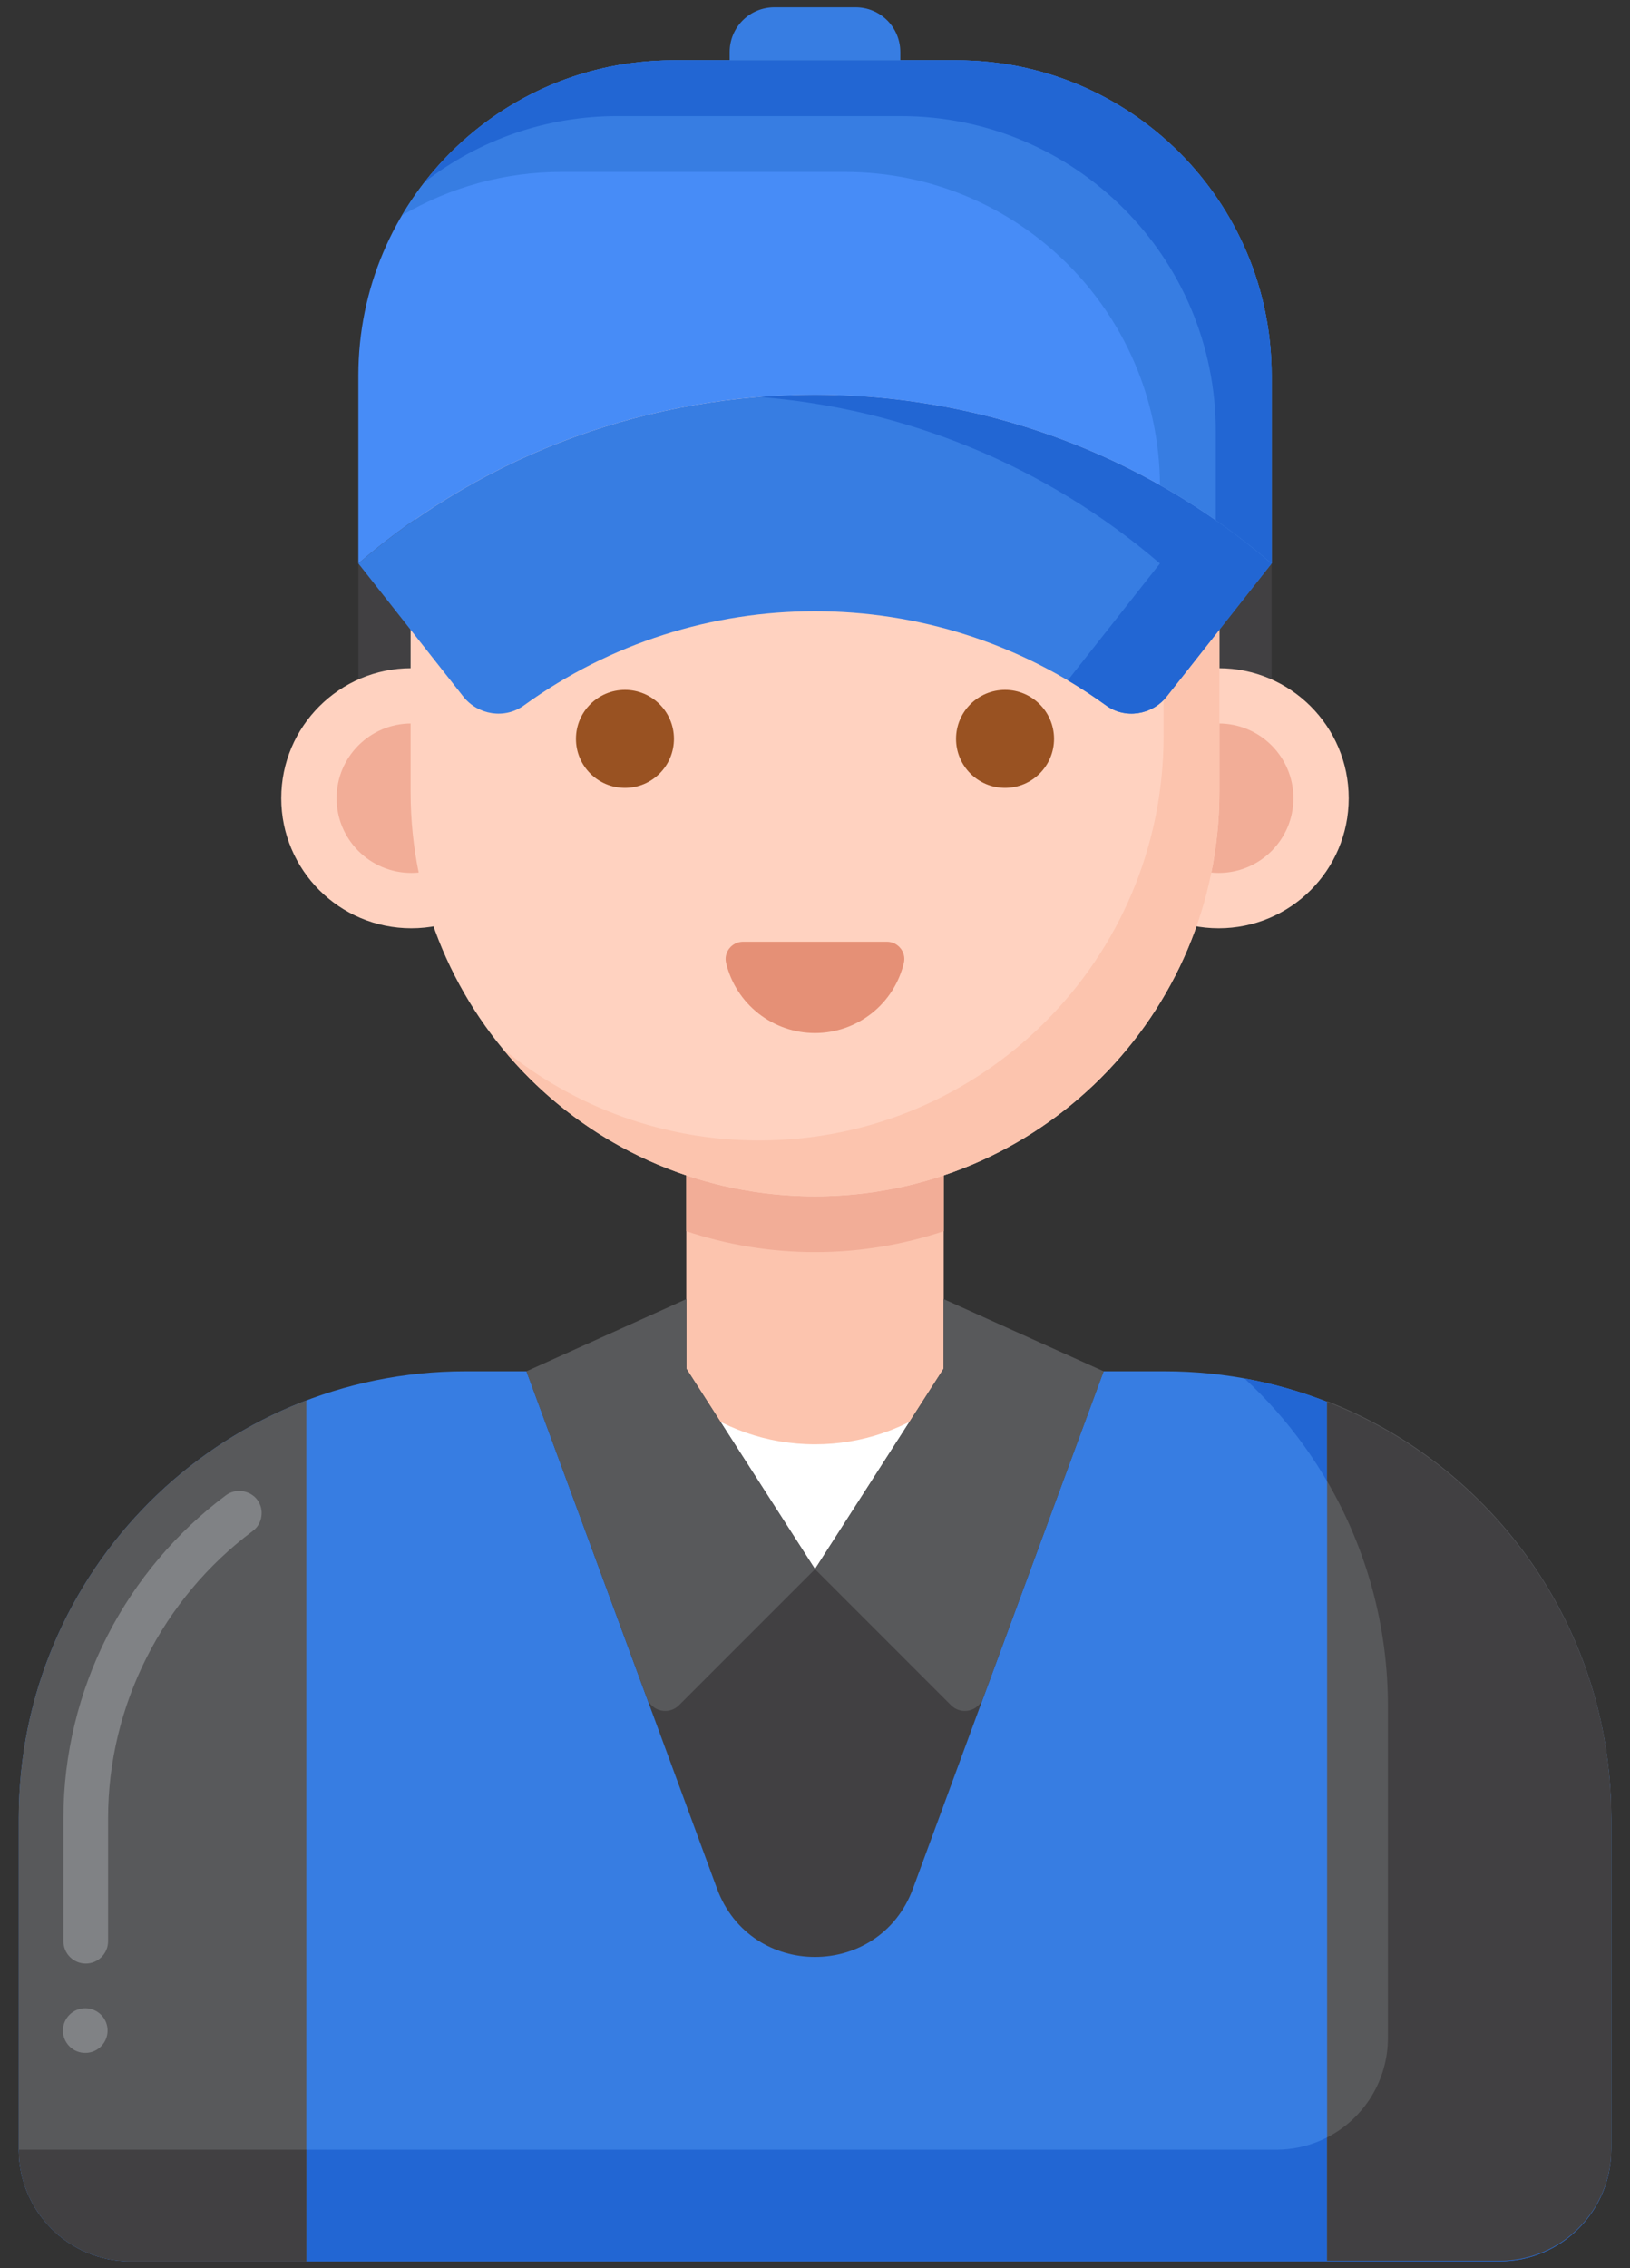 <svg width="69" height="96" viewBox="0 0 69 96" fill="none" xmlns="http://www.w3.org/2000/svg">
<rect x="0" y="0" width="69" height="96" fill="#333333" stroke="none"/>
<path d="M45.849 39.192H23.15C18.743 39.192 15.17 35.619 15.17 31.212V23.848H53.828V31.212C53.828 35.619 50.256 39.192 45.849 39.192Z" fill="#414042"/>
<path d="M68.205 76.945V90.983C68.205 93.597 66.088 95.71 63.479 95.71H5.521C2.912 95.71 0.795 93.597 0.795 90.983V76.945C0.795 66.504 9.26 58.039 19.701 58.039H49.299C59.74 58.039 68.205 66.504 68.205 76.945Z" fill="#377DE2"/>
<path d="M52.684 58.344C56.415 61.797 58.75 66.736 58.75 72.221V86.258C58.75 88.869 56.634 90.985 54.024 90.985H0.795C0.795 93.595 2.911 95.712 5.521 95.712H63.477C66.087 95.712 68.203 93.595 68.203 90.985V76.947C68.203 67.662 61.51 59.94 52.684 58.344Z" fill="#2266D3"/>
<path d="M29.051 47.906V60.983C29.051 62.023 29.35 63.041 29.914 63.916C32.058 67.248 36.942 67.248 39.086 63.916C39.65 63.042 39.949 62.023 39.949 60.983V47.906H29.051Z" fill="#FCC4AE"/>
<path d="M34.5 61.131C32.445 61.131 30.554 60.432 29.051 59.258V60.983C29.051 62.023 29.35 63.042 29.914 63.917C32.058 67.249 36.942 67.249 39.086 63.917C39.65 63.042 39.949 62.024 39.949 60.983V59.258C38.394 60.475 36.475 61.134 34.5 61.131Z" fill="white"/>
<path d="M29.051 52.11C30.808 52.697 32.648 52.995 34.5 52.995C36.405 52.995 38.236 52.681 39.949 52.11V47.906H29.051V52.11Z" fill="#F2AD97"/>
<path d="M17.411 39.29C20.451 39.29 22.915 36.826 22.915 33.786C22.915 30.746 20.451 28.281 17.411 28.281C14.371 28.281 11.906 30.746 11.906 33.786C11.906 36.826 14.371 39.29 17.411 39.29Z" fill="#FFD2C0"/>
<path d="M17.411 36.947C19.158 36.947 20.574 35.531 20.574 33.784C20.574 32.037 19.158 30.621 17.411 30.621C15.664 30.621 14.248 32.037 14.248 33.784C14.248 35.531 15.664 36.947 17.411 36.947Z" fill="#F2AD97"/>
<path d="M51.589 39.29C54.629 39.29 57.093 36.826 57.093 33.786C57.093 30.746 54.629 28.281 51.589 28.281C48.548 28.281 46.084 30.746 46.084 33.786C46.084 36.826 48.548 39.29 51.589 39.29Z" fill="#FFD2C0"/>
<path d="M51.589 36.947C53.336 36.947 54.752 35.531 54.752 33.784C54.752 32.037 53.336 30.621 51.589 30.621C49.842 30.621 48.426 32.037 48.426 33.784C48.426 35.531 49.842 36.947 51.589 36.947Z" fill="#F2AD97"/>
<path d="M34.5 50.633C25.045 50.633 17.381 42.968 17.381 33.514V24.627C17.381 15.172 25.046 7.508 34.5 7.508C43.955 7.508 51.619 15.172 51.619 24.627V33.513C51.619 42.968 43.955 50.633 34.5 50.633Z" fill="#FFD2C0"/>
<path d="M45.366 11.398C47.886 14.458 49.262 18.3 49.256 22.264V31.15C49.256 40.605 41.591 48.269 32.137 48.269C28.173 48.275 24.331 46.9 21.271 44.379C24.411 48.197 29.171 50.633 34.5 50.633C43.955 50.633 51.619 42.968 51.619 33.514V24.627C51.619 19.298 49.184 14.538 45.366 11.398Z" fill="#FCC4AE"/>
<path d="M26.455 33.347C27.6 33.347 28.529 32.419 28.529 31.273C28.529 30.128 27.6 29.199 26.455 29.199C25.309 29.199 24.381 30.128 24.381 31.273C24.381 32.419 25.309 33.347 26.455 33.347Z" fill="#995222"/>
<path d="M42.545 33.347C43.69 33.347 44.619 32.419 44.619 31.273C44.619 30.128 43.69 29.199 42.545 29.199C41.399 29.199 40.471 30.128 40.471 31.273C40.471 32.419 41.399 33.347 42.545 33.347Z" fill="#995222"/>
<path d="M37.543 39.859C38.014 39.859 38.371 40.299 38.262 40.757C38.059 41.603 37.578 42.355 36.895 42.893C36.212 43.431 35.368 43.724 34.499 43.724C33.63 43.724 32.786 43.431 32.103 42.893C31.421 42.355 30.939 41.603 30.736 40.757C30.628 40.299 30.984 39.859 31.455 39.859H37.543Z" fill="#E59076"/>
<path d="M15.17 23.85L19.61 29.48C20.231 30.266 21.366 30.446 22.177 29.858C29.518 24.541 39.48 24.541 46.821 29.858C47.632 30.446 48.767 30.266 49.387 29.48L53.828 23.85C42.743 14.328 26.253 14.324 15.17 23.85Z" fill="#377DE2"/>
<path d="M32.133 16.8C38.223 17.283 44.193 19.633 49.102 23.85L45.202 28.795C45.758 29.124 46.299 29.479 46.822 29.858C47.633 30.446 48.768 30.266 49.388 29.48L53.829 23.85C47.651 18.544 39.795 16.194 32.133 16.8Z" fill="#2266D3"/>
<path d="M40.493 2.551H28.505C21.14 2.551 15.17 8.521 15.17 15.886V23.85C26.253 14.323 42.743 14.328 53.828 23.85V15.886C53.828 8.521 47.858 2.551 40.493 2.551Z" fill="#478CF7"/>
<path d="M40.495 2.551H28.507C23.612 2.551 19.333 5.188 17.014 9.119C19.063 7.91 21.4 7.274 23.78 7.277H35.768C43.106 7.277 49.06 13.204 49.103 20.532C50.783 21.481 52.366 22.592 53.83 23.85V15.886C53.83 8.521 47.86 2.551 40.495 2.551Z" fill="#377DE2"/>
<path d="M40.494 2.551H28.506C24.221 2.551 20.408 4.572 17.969 7.712C20.305 5.894 23.182 4.909 26.142 4.914H38.13C45.495 4.914 51.465 10.885 51.465 18.249V22.018C52.283 22.589 53.072 23.2 53.829 23.85V15.886C53.829 8.521 47.859 2.551 40.494 2.551Z" fill="#2266D3"/>
<path d="M36.221 0.309H32.777C32.276 0.309 31.795 0.508 31.441 0.862C31.086 1.217 30.887 1.698 30.887 2.199V2.549H38.111V2.199C38.111 1.698 37.912 1.217 37.557 0.862C37.203 0.508 36.722 0.309 36.221 0.309Z" fill="#377DE2"/>
<path d="M56.178 59.305V95.685H63.479C66.088 95.685 68.206 93.572 68.206 90.958V76.92C68.206 68.906 63.218 62.056 56.178 59.305Z" fill="#58595B"/>
<path d="M56.178 59.332V62.692C57.868 65.582 58.757 68.872 58.752 72.22V86.258C58.752 87.129 58.512 87.983 58.058 88.725C57.603 89.468 56.953 90.071 56.178 90.467V95.682H63.479C64.728 95.682 65.926 95.188 66.811 94.308C67.696 93.428 68.198 92.233 68.205 90.985V76.947C68.205 68.933 63.218 62.083 56.178 59.332Z" fill="#414042"/>
<path d="M12.966 59.273C5.85 61.987 0.795 68.875 0.795 76.944V90.982C0.795 93.596 2.912 95.709 5.521 95.709H12.966V59.273Z" fill="#58595B"/>
<path d="M3.631 86.889C3.505 86.892 3.38 86.87 3.263 86.824C3.145 86.778 3.039 86.708 2.949 86.62C2.859 86.532 2.787 86.427 2.738 86.311C2.689 86.195 2.664 86.07 2.664 85.945C2.664 85.819 2.689 85.694 2.738 85.578C2.787 85.462 2.858 85.357 2.948 85.269C3.038 85.181 3.145 85.111 3.262 85.065C3.379 85.019 3.504 84.996 3.63 84.999C3.877 85.005 4.112 85.107 4.285 85.283C4.458 85.46 4.555 85.697 4.555 85.944C4.555 86.191 4.458 86.428 4.285 86.605C4.113 86.782 3.878 86.884 3.631 86.889ZM3.631 83.108C3.38 83.108 3.14 83.009 2.962 82.831C2.785 82.654 2.685 82.414 2.685 82.163V76.945C2.685 74.279 3.328 71.613 4.548 69.231C5.739 66.901 7.473 64.845 9.567 63.285C9.974 62.983 10.588 63.072 10.891 63.479C11.042 63.682 11.103 63.928 11.066 64.178C11.033 64.429 10.9 64.651 10.697 64.802C6.864 67.662 4.576 72.204 4.576 76.945V82.163C4.576 82.414 4.476 82.654 4.299 82.831C4.122 83.009 3.881 83.108 3.631 83.108Z" fill="#808285"/>
<path d="M12.965 90.984H0.795C0.794 91.691 0.953 92.389 1.258 93.027C1.564 93.665 2.009 94.226 2.561 94.668C3.399 95.343 4.444 95.711 5.521 95.709H12.965V90.984ZM46.717 58.038L39.948 54.985V57.92L34.499 66.412L29.05 57.92V54.984L22.285 58.038L30.353 79.937C31.773 83.791 37.225 83.792 38.646 79.937L46.717 58.038Z" fill="#414042"/>
<path d="M22.287 58.042L27.389 71.879C27.436 72.008 27.516 72.124 27.62 72.214C27.724 72.305 27.849 72.368 27.984 72.397C28.118 72.427 28.258 72.422 28.391 72.383C28.523 72.345 28.644 72.273 28.741 72.176L34.501 66.416L29.051 57.923V54.988L22.287 58.042ZM46.719 58.042L41.613 71.879C41.565 72.008 41.486 72.124 41.382 72.214C41.278 72.305 41.153 72.368 41.018 72.397C40.883 72.427 40.743 72.422 40.611 72.383C40.478 72.345 40.358 72.273 40.26 72.176L34.501 66.416L39.95 57.923V54.988L46.719 58.042Z" fill="#58595B"/>
</svg>

